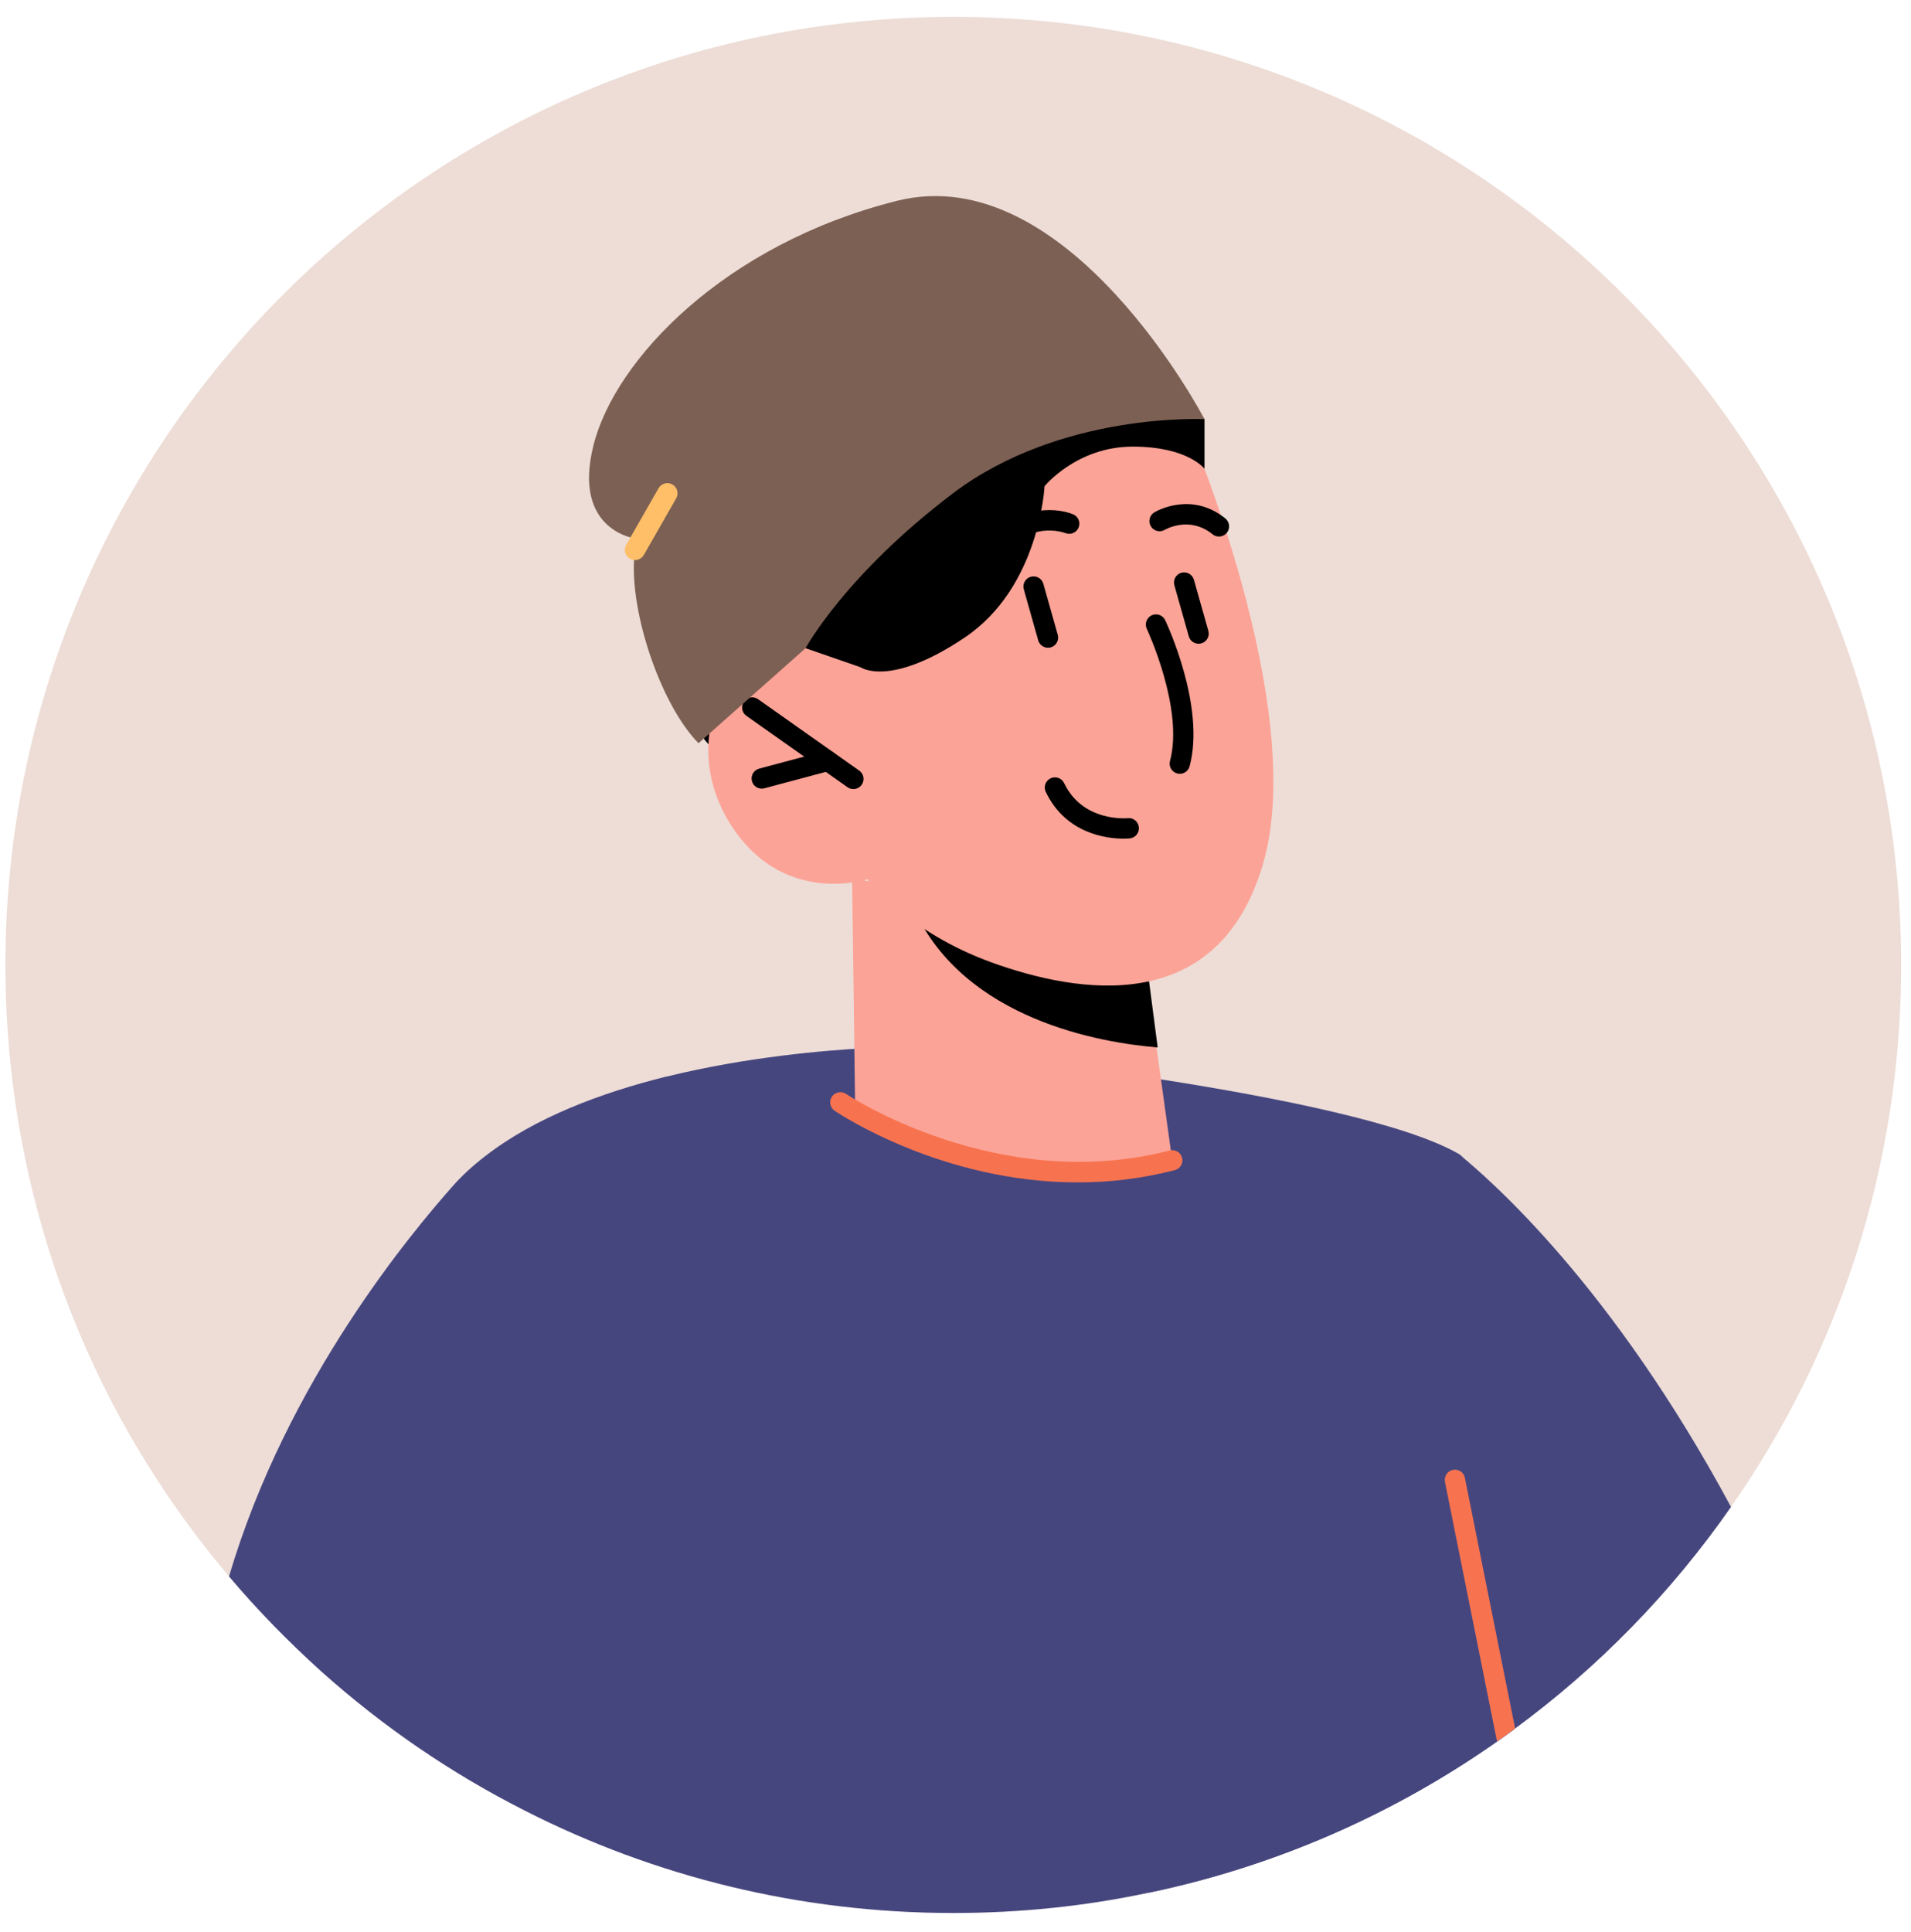 <svg width="94" height="95" viewBox="0 0 94 95" fill="none" xmlns="http://www.w3.org/2000/svg">
<path d="M93.516 47.46C93.516 57.37 90.426 66.56 85.146 74.11C82.236 78.3 78.636 81.99 74.526 85C74.506 85.03 74.476 85.04 74.456 85.06C74.186 85.26 73.916 85.46 73.636 85.64C68.576 89.2 62.776 91.77 56.516 93.08C53.416 93.74 50.196 94.08 46.896 94.08C39.326 94.08 32.186 92.28 25.866 89.07C22.216 87.23 18.846 84.92 15.826 82.22C14.206 80.76 12.676 79.2 11.266 77.53C8.956 74.8 6.956 71.81 5.316 68.6C2.086 62.25 0.266 55.07 0.266 47.46C0.266 21.71 21.146 0.83 46.896 0.83C72.636 0.83 93.516 21.71 93.516 47.46Z" fill="#EDDDD6"/>
<path d="M85.146 74.11C82.216 78.32 78.596 82.03 74.456 85.06C69.206 88.92 63.116 91.7 56.516 93.08C56.556 84.43 57.036 77.56 57.036 77.56C57.036 77.56 71.574 56.604 71.776 56.77C73.343 58.056 79.288 63.222 85.146 74.11Z" fill="#46467F"/>
<path d="M74.456 85.06C69.206 88.92 63.116 91.7 56.516 93.08C53.416 93.74 50.196 94.08 46.896 94.08C39.326 94.08 32.186 92.28 25.866 89.07C22.216 87.23 18.846 84.92 15.826 82.22C14.206 80.76 12.676 79.2 11.266 77.53C14.116 67.85 20.366 60.49 22.236 58.37C22.706 57.83 23.246 57.34 23.826 56.89C23.836 56.87 23.856 56.87 23.866 56.86C26.296 54.97 29.546 53.75 32.756 52.95C32.786 52.95 32.806 52.94 32.816 52.94C36.736 51.98 40.566 51.65 42.756 51.54C43.926 51.48 44.626 51.48 44.626 51.48C44.626 51.48 50.646 52.07 57.146 53.09C62.956 54 69.146 55.25 71.756 56.75C71.886 56.83 71.996 56.96 72.106 57.13C73.576 59.51 74.226 71.29 74.456 85.06Z" fill="#46467F"/>
<path d="M32.828 30.101C32.828 30.101 33.216 37.097 36.365 37.418C39.514 37.739 44.147 33.76 44.147 33.76L41.976 25.887L32.828 30.101Z" fill="black"/>
<path d="M41.912 43.171L42.06 54.149C42.06 54.149 44.175 57.295 50.903 57.787C55.915 58.153 57.66 57.064 57.66 57.064L56.887 51.507L56.126 46.088L43.954 43.592L41.912 43.171Z" fill="#FCA397"/>
<path d="M44.625 43.651C44.655 43.95 44.772 44.303 44.953 44.707C47.457 50.167 54.18 51.289 56.945 51.512L56.239 46.098L44.625 43.651Z" fill="black"/>
<path d="M58.463 21.064C58.463 21.064 64.344 34.771 62.142 42.435C59.94 50.099 52.952 48.844 48.776 47.332C44.6 45.82 42.674 43.24 42.674 43.24C42.674 43.24 38.755 44.54 36.164 40.887C33.573 37.234 35.211 33.069 37.449 32.127C39.688 31.185 42.332 32.814 42.332 32.814L40.278 28.828C40.279 28.83 49.166 8.702 58.463 21.064Z" fill="#FCA397"/>
<path d="M41.976 38.807C41.876 38.807 41.776 38.778 41.688 38.715L36.713 35.203C36.487 35.044 36.434 34.732 36.593 34.507C36.752 34.28 37.064 34.226 37.29 34.387L42.265 37.899C42.491 38.058 42.544 38.37 42.385 38.595C42.287 38.733 42.133 38.807 41.976 38.807Z" fill="black"/>
<path d="M37.469 38.785C37.248 38.785 37.046 38.638 36.987 38.414C36.916 38.147 37.074 37.873 37.341 37.802L40.589 36.935C40.854 36.87 41.13 37.022 41.201 37.289C41.272 37.556 41.114 37.83 40.847 37.901L37.599 38.768C37.556 38.779 37.512 38.785 37.469 38.785Z" fill="black"/>
<path d="M48.978 27.698C48.891 27.698 48.803 27.676 48.723 27.628C48.486 27.486 48.408 27.18 48.549 26.943C49.816 24.817 51.866 24.93 52.775 25.289C53.032 25.39 53.158 25.681 53.057 25.937C52.956 26.193 52.667 26.32 52.411 26.219C52.332 26.191 50.549 25.538 49.409 27.454C49.314 27.611 49.148 27.698 48.978 27.698Z" fill="black"/>
<path d="M59.958 26.387C59.848 26.387 59.736 26.351 59.644 26.276C58.515 25.359 57.342 26.029 57.292 26.057C57.056 26.198 56.749 26.119 56.608 25.882C56.468 25.645 56.543 25.341 56.779 25.198C56.852 25.154 58.593 24.135 60.274 25.498C60.488 25.673 60.522 25.987 60.347 26.202C60.248 26.323 60.104 26.387 59.958 26.387Z" fill="black"/>
<path d="M58.034 38.056C57.991 38.056 57.947 38.05 57.904 38.038C57.637 37.967 57.479 37.692 57.55 37.426C58.242 34.849 56.428 30.967 56.41 30.928C56.292 30.678 56.399 30.38 56.648 30.262C56.898 30.146 57.195 30.25 57.314 30.5C57.396 30.672 59.304 34.751 58.516 37.685C58.456 37.908 58.255 38.056 58.034 38.056Z" fill="black"/>
<path d="M58.956 31.659C58.738 31.659 58.538 31.515 58.476 31.295L57.766 28.784C57.691 28.518 57.845 28.242 58.111 28.167C58.374 28.095 58.652 28.246 58.728 28.513L59.437 31.024C59.512 31.29 59.358 31.566 59.092 31.641C59.047 31.653 59.001 31.659 58.956 31.659Z" fill="black"/>
<path d="M51.549 31.856C51.331 31.856 51.13 31.712 51.068 31.492L50.359 28.981C50.284 28.715 50.438 28.439 50.704 28.364C50.967 28.29 51.245 28.443 51.321 28.71L52.03 31.221C52.105 31.487 51.951 31.763 51.685 31.838C51.64 31.851 51.594 31.856 51.549 31.856Z" fill="black"/>
<path d="M59.247 23.055C59.247 23.055 58.435 21.96 55.698 21.965C52.96 21.971 51.379 23.913 51.379 23.913C51.379 23.913 51.15 28.875 47.449 31.357C43.749 33.839 42.333 32.816 42.333 32.816L39.625 31.878L37.609 27.95L45.345 19.463L54.642 15.495L59.247 20.616V23.055Z" fill="black"/>
<path d="M55.265 41.245C54.485 41.245 52.443 41.035 51.441 38.947C51.321 38.698 51.426 38.399 51.675 38.279C51.924 38.159 52.222 38.265 52.342 38.513C53.261 40.428 55.381 40.242 55.472 40.238C55.75 40.205 55.991 40.411 56.019 40.685C56.046 40.959 55.848 41.204 55.574 41.232C55.553 41.235 55.441 41.245 55.265 41.245Z" fill="black"/>
<path d="M34.359 36.551C32.436 34.592 30.849 29.763 31.235 27.045L31.313 26.497C31.313 26.497 28.129 26.151 29.191 21.906C30.252 17.661 35.665 12.001 44.111 9.879C52.557 7.757 59.248 20.616 59.248 20.616C59.248 20.616 52.184 20.246 46.878 24.26C41.572 28.274 39.626 31.878 39.626 31.878L34.359 36.551Z" fill="#7C6053"/>
<path d="M53.005 58.15C46.346 58.15 41.312 54.799 41.055 54.626C40.826 54.471 40.767 54.16 40.922 53.932C41.078 53.704 41.389 53.646 41.616 53.798C41.69 53.849 49.093 58.767 57.536 56.579C57.802 56.511 58.076 56.671 58.145 56.938C58.214 57.206 58.054 57.478 57.786 57.547C56.132 57.976 54.526 58.15 53.005 58.15Z" fill="#F7734F"/>
<path d="M31.234 27.545C31.15 27.545 31.064 27.524 30.986 27.479C30.746 27.342 30.663 27.037 30.8 26.797L32.393 24.012C32.53 23.773 32.835 23.689 33.075 23.827C33.315 23.964 33.398 24.269 33.261 24.509L31.668 27.294C31.576 27.454 31.407 27.545 31.234 27.545Z" fill="#FFBF69"/>
<path d="M74.526 85C74.506 85.03 74.476 85.04 74.456 85.06C74.186 85.26 73.916 85.46 73.636 85.64L71.076 72.88C71.026 72.61 71.196 72.34 71.466 72.29C71.736 72.23 72.006 72.41 72.056 72.68L74.526 85Z" fill="#F7734F"/>
</svg>
